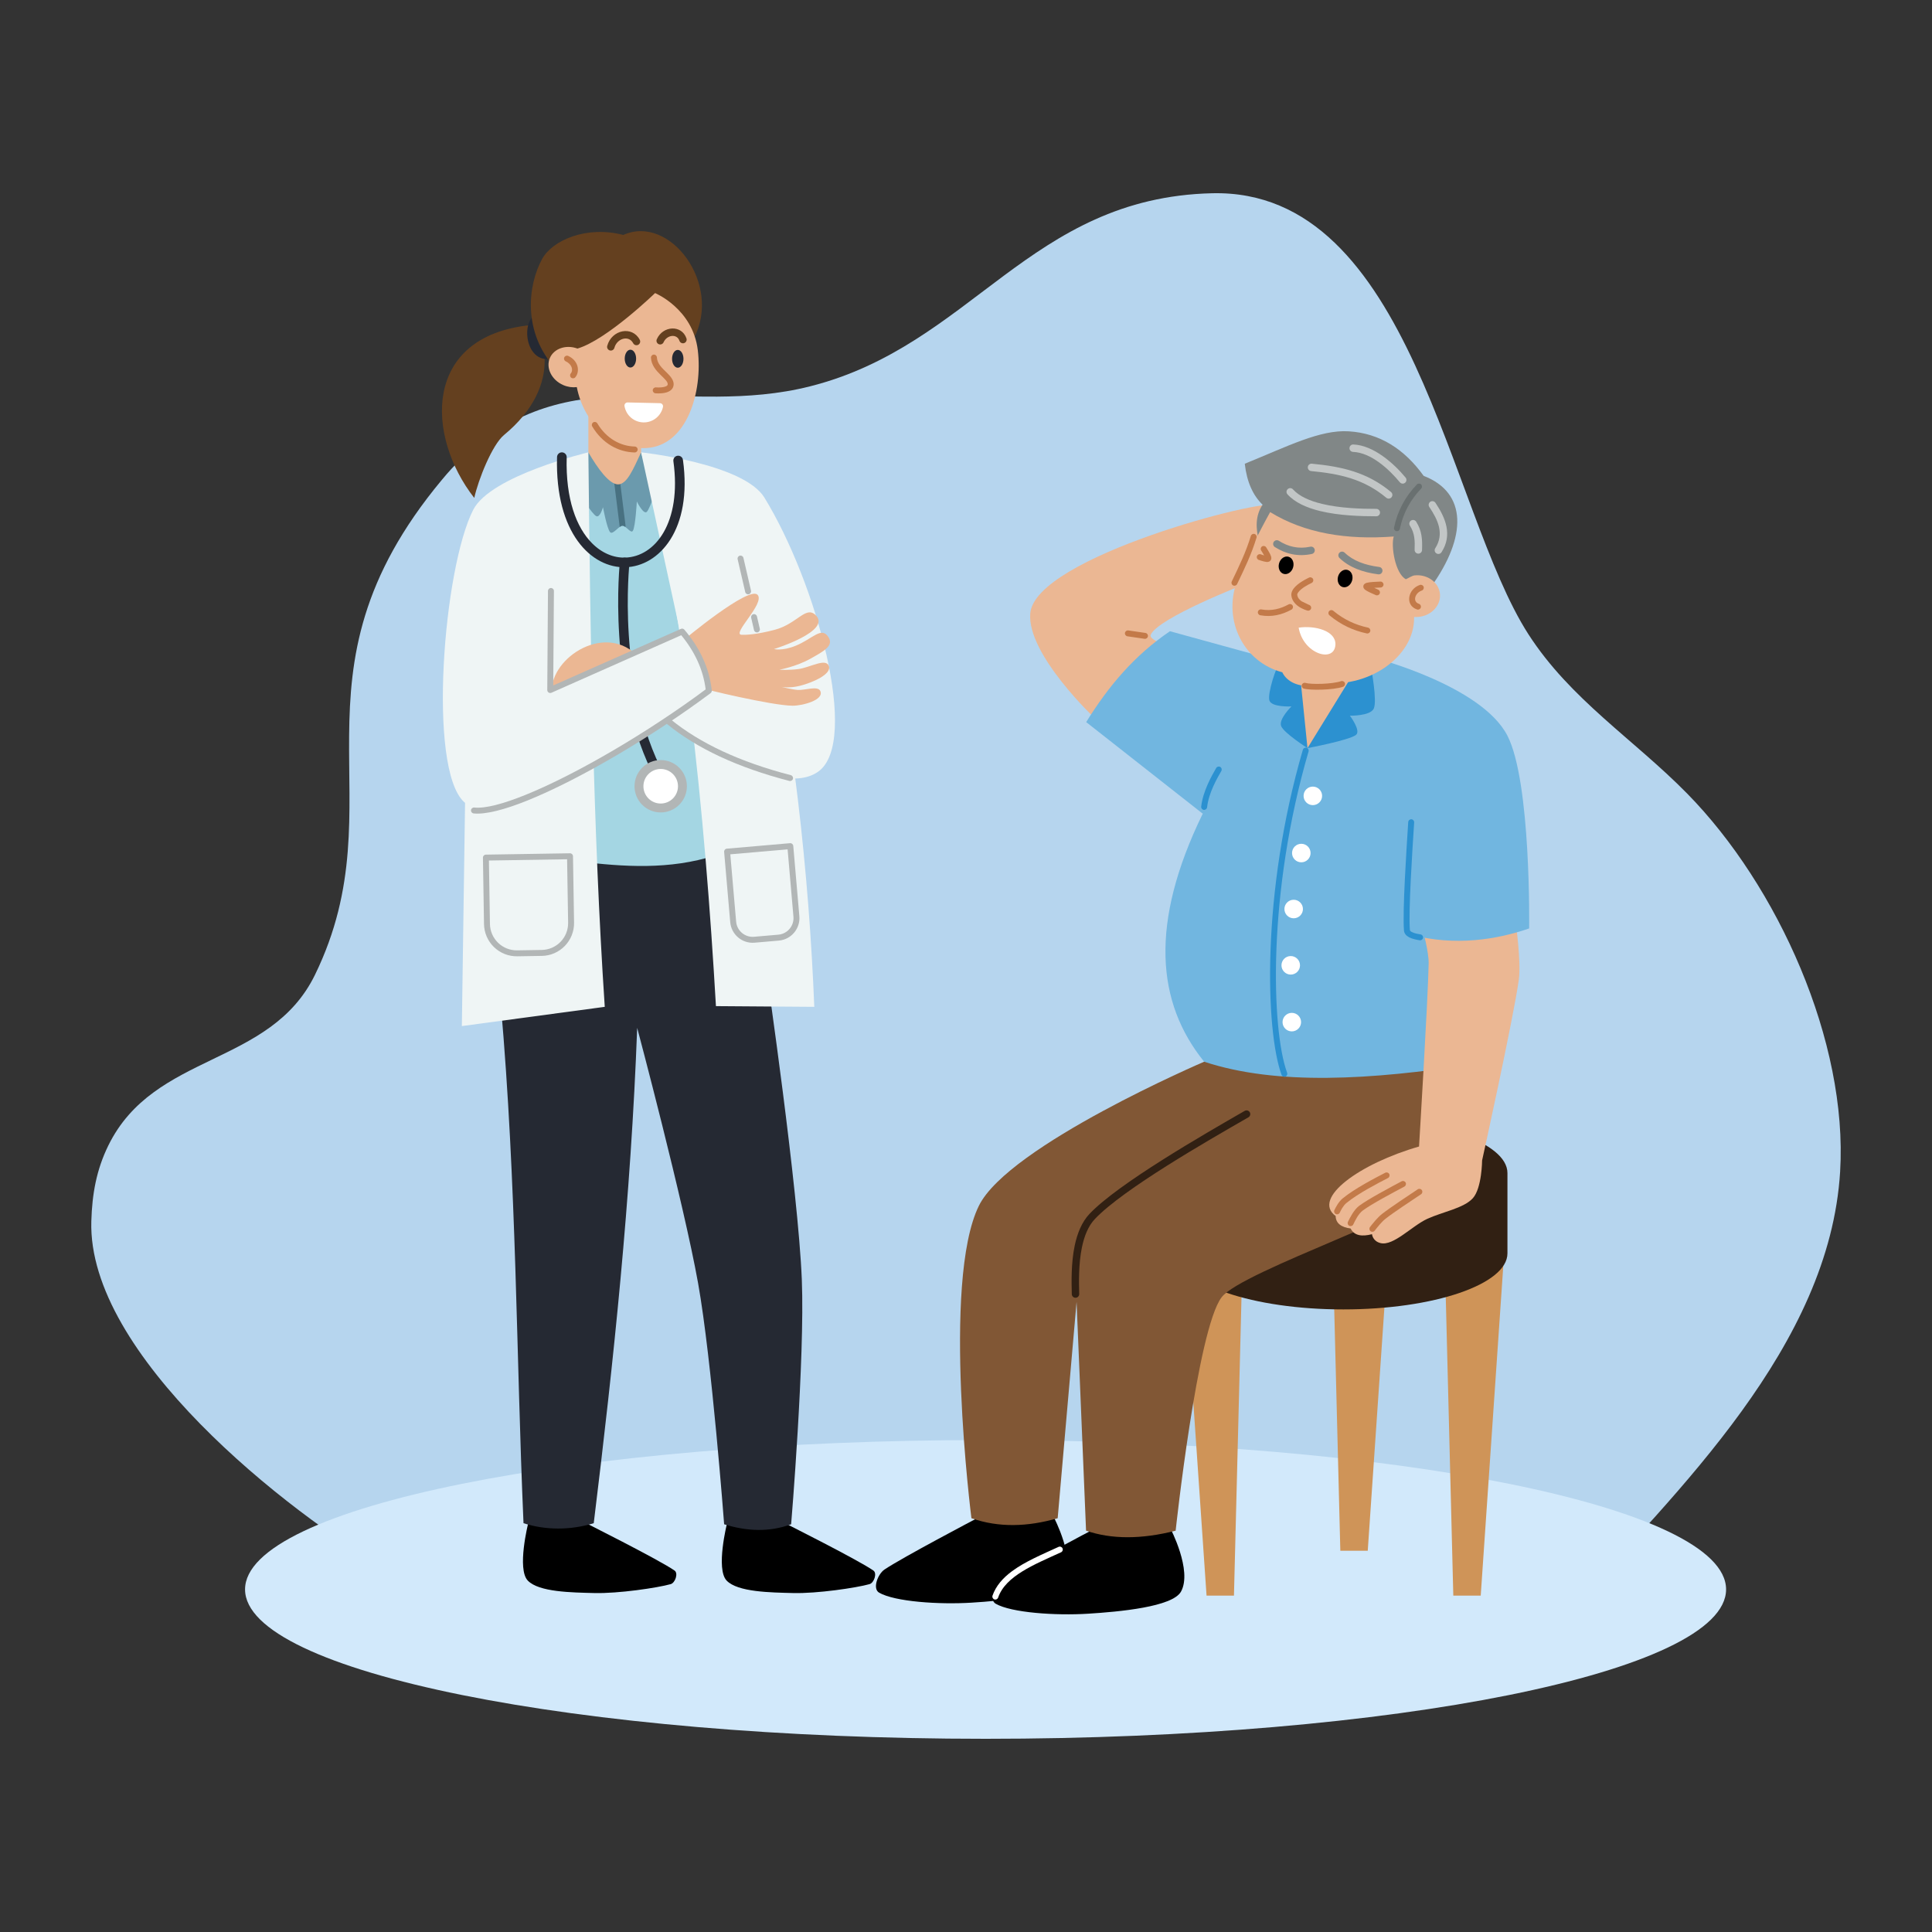 <?xml version="1.0" encoding="UTF-8"?>
<svg xmlns="http://www.w3.org/2000/svg" xmlns:xlink="http://www.w3.org/1999/xlink" width="2500" height="2500" viewBox="0 0 2500 2500">
<rect x="0" y="0" width="2500" height="2500" fill="#333333" stroke="none"/>
<defs>
<clipPath id="clip-0">
<path clip-rule="nonzero" d="M 794 617 L 810 617 L 810 685 L 794 685 Z M 794 617 "/>
</clipPath>
<clipPath id="clip-1">
<path clip-rule="evenodd" d="M 761.344 585.328 L 749.262 638.289 C 749.262 638.289 765.938 665.012 771.488 667.871 C 776.426 670.41 780.246 656.34 780.246 656.34 C 780.246 656.34 785.473 684.16 789.469 688.621 C 792.977 692.531 800.922 680.16 805.609 680.32 C 810.297 680.469 816.496 691.059 818.98 686.77 C 822.285 681.09 824.055 648.961 824.055 648.961 C 824.055 648.961 832.66 666.422 836.965 662.328 C 841.348 658.191 852.645 623.141 852.645 623.141 L 829.59 585.328 Z M 761.344 585.328 "/>
</clipPath>
</defs>
<path fill-rule="evenodd" fill="rgb(71.484%, 83.594%, 93.359%)" fill-opacity="1" d="M 505.688 2034.172 C 370.023 1956.312 113.176 1752.594 118.176 1580.316 C 119.199 1545.105 124.734 1513.801 140.129 1482.379 C 199.527 1361.129 349.488 1380.602 407.605 1261.352 C 517.578 1035.73 360.695 874.441 571.711 621 C 580.91 609.949 587.215 603.02 597.77 593.02 C 738.324 459.961 883.855 541.328 1048.078 499.949 C 1257.941 447.07 1331.969 255.609 1568.602 250.059 C 1827 244.012 1873.961 659.48 1977.719 820.648 C 2032.09 905.102 2114.078 956.59 2183.07 1026.738 C 2300.59 1146.238 2391.352 1347.988 2381.109 1516.203 C 2367.391 1741.539 2171.789 1928.164 2029.441 2085.316 L 505.688 2034.172 "/>
<path fill-rule="evenodd" fill="rgb(82.422%, 91.406%, 98.438%)" fill-opacity="1" d="M 1275.328 1863.402 C 1804.18 1863.402 2233.539 1950.016 2233.539 2056.703 C 2233.539 2163.387 1804.18 2250 1275.328 2250 C 746.469 2250 317.105 2163.387 317.105 2056.703 C 317.105 1950.016 746.469 1863.402 1275.328 1863.402 "/>
<path fill-rule="evenodd" fill="rgb(81.25%, 58.006%, 34.497%)" fill-opacity="1" d="M 1947.078 1611.535 L 1869.121 1611.535 L 1880.57 2064.719 L 1916.051 2064.719 L 1947.078 1611.535 "/>
<path fill-rule="evenodd" fill="rgb(81.25%, 58.006%, 34.497%)" fill-opacity="1" d="M 1800.898 1553.504 L 1722.93 1553.504 L 1734.379 2006.684 L 1769.859 2006.684 L 1800.898 1553.504 "/>
<path fill-rule="evenodd" fill="rgb(81.25%, 58.006%, 34.497%)" fill-opacity="1" d="M 1530.23 1611.535 L 1608.191 1611.535 L 1596.738 2064.719 L 1561.27 2064.719 L 1530.23 1611.535 "/>
<path fill-rule="evenodd" fill="rgb(19.189%, 12.5%, 7.788%)" fill-opacity="1" d="M 1525.801 1517.711 C 1526.18 1477.781 1621.211 1445.41 1738.211 1445.41 C 1855.449 1445.41 1950.629 1477.91 1950.629 1517.945 L 1950.629 1621.844 C 1950.629 1661.879 1855.449 1694.375 1738.211 1694.375 C 1620.98 1694.375 1525.801 1661.879 1525.801 1621.844 L 1525.801 1517.711 "/>
<path fill-rule="evenodd" fill="rgb(0%, 0%, 0%)" fill-opacity="1" d="M 1363.57 1963.172 C 1363.57 1963.172 1392.461 2018.09 1377.41 2045.25 C 1366.441 2065.031 1297.672 2071.309 1257.051 2073.84 C 1215.172 2076.453 1157.988 2072.609 1137.621 2060.93 C 1128.609 2055.758 1135.91 2036.754 1144.539 2030.953 C 1168.211 2015.047 1263.512 1965.016 1263.512 1965.016 L 1363.57 1963.172 "/>
<path fill-rule="evenodd" fill="rgb(0%, 0%, 0%)" fill-opacity="1" d="M 1514.359 1977.465 C 1514.359 1977.465 1543.238 2032.383 1528.191 2059.547 C 1517.23 2079.324 1448.461 2085.602 1407.84 2088.137 C 1365.949 2090.746 1308.77 2086.906 1288.41 2075.223 C 1279.391 2070.055 1286.699 2051.047 1295.328 2045.25 C 1318.988 2029.344 1414.289 1979.309 1414.289 1979.309 L 1514.359 1977.465 "/>
<path fill-rule="evenodd" fill="rgb(50.584%, 34.105%, 20.801%)" fill-opacity="1" d="M 1886.488 1372.469 L 1865.738 1532.02 C 1855.219 1563.18 1606.98 1644.23 1580.762 1678.656 C 1549.281 1719.992 1521.281 1980.691 1521.281 1980.691 C 1476.961 1992.02 1438.34 1991.977 1405.352 1980.691 L 1393.078 1684.648 L 1368.641 1964.555 C 1329.449 1975.91 1292.078 1976.844 1257.012 1964.555 C 1257.012 1964.555 1218.09 1658.711 1266.738 1560.148 C 1305.16 1482.289 1558.172 1373.852 1558.172 1373.852 L 1886.488 1372.469 "/>
<path fill-rule="evenodd" fill="rgb(92.188%, 71.875%, 57.617%)" fill-opacity="1" d="M 1501.449 832.031 C 1501.449 832.031 1486.84 826.43 1489 821.422 C 1498.449 799.52 1610.73 755.941 1610.73 755.941 L 1648.551 654.031 C 1637.988 643.781 1339.141 720.738 1333.141 793.762 C 1328.73 847.281 1417.98 930.711 1417.98 930.711 L 1501.449 832.031 "/>
<path fill-rule="evenodd" fill="rgb(50.584%, 52.93%, 52.93%)" fill-opacity="1" d="M 1851.898 759.172 C 1898.18 694.719 1898.879 637.66 1842.219 615.762 C 1817.27 581.211 1785.602 560.602 1745.18 558.121 C 1708.199 555.852 1666.211 577.531 1610.73 600.078 C 1613.441 623.949 1621.469 641.199 1633.789 653.109 C 1624.281 667.191 1624.77 683.461 1629.18 700.609 L 1814.09 779 L 1851.898 759.172 "/>
<path fill-rule="evenodd" fill="rgb(0%, 0%, 0%)" fill-opacity="1" d="M 751.953 1967.754 C 751.953 1967.754 853.613 2018.652 872.934 2032.34 C 877.895 2035.852 873.719 2048.223 867.863 2049.863 C 850.57 2054.703 800 2062.156 769.18 2061.391 C 739.945 2060.66 697.246 2060.238 682.949 2045.25 C 668.656 2030.262 683.41 1971.469 683.41 1971.469 L 751.953 1967.754 "/>
<path fill-rule="evenodd" fill="rgb(0%, 0%, 0%)" fill-opacity="1" d="M 1009.262 1967.754 C 1009.262 1967.754 1110.922 2018.652 1130.238 2032.34 C 1135.199 2035.852 1131.031 2048.223 1125.172 2049.863 C 1107.879 2054.703 1057.309 2062.156 1026.488 2061.391 C 997.254 2060.66 954.555 2060.238 940.258 2045.25 C 925.965 2030.262 940.719 1971.469 940.719 1971.469 L 1009.262 1967.754 "/>
<path fill-rule="evenodd" fill="rgb(14.502%, 16.089%, 19.994%)" fill-opacity="1" d="M 647.906 1298.23 C 668.691 1533.855 667.898 1753.961 677.418 1971.012 C 705.66 1980.188 738.406 1980.285 768.301 1971.012 C 794.078 1760.75 816.293 1550.609 824.516 1330.039 C 824.516 1330.039 884.613 1555.688 903.367 1660.672 C 920.996 1759.363 937.031 1972.395 937.031 1972.395 C 966.324 1981.516 995.281 1982.84 1023.738 1972.395 C 1023.738 1972.395 1041.629 1758.055 1037.559 1656.059 C 1032.871 1538.781 991.902 1258.109 991.902 1258.109 L 931.957 1064.441 L 712 1062.59 L 647.906 1298.23 "/>
<path fill-rule="evenodd" fill="rgb(39.209%, 25.098%, 12.206%)" fill-opacity="1" d="M 686.641 420.68 C 546.176 434.949 551.211 564.57 613.699 644.32 C 618.984 620.34 636.98 575.43 652.18 562.891 C 689.641 531.988 706.418 496.52 704.688 462.352 L 686.641 420.68 "/>
<path fill-rule="evenodd" fill="rgb(14.502%, 16.089%, 19.994%)" fill-opacity="1" d="M 701.855 405.031 C 672.828 402.988 675.93 468.629 711.078 464.512 L 701.855 405.031 "/>
<path fill-rule="evenodd" fill="rgb(39.209%, 25.098%, 12.206%)" fill-opacity="1" d="M 897.836 437.77 C 934.801 367.609 866.848 276.879 806.531 304.039 C 758.988 291.57 714.703 310.941 701.496 335.121 C 682.551 369.809 676.48 430.281 718.457 476.5 L 897.836 437.77 "/>
<path fill-rule="evenodd" fill="rgb(64.256%, 83.984%, 89.062%)" fill-opacity="1" d="M 761.344 585.328 L 737.363 690.461 L 748.891 1114.699 C 806.676 1121.699 866.48 1125.859 925.504 1106.859 L 866.016 668.789 L 829.59 585.328 L 761.344 585.328 "/>
<path fill-rule="evenodd" fill="rgb(41.992%, 60.352%, 67.772%)" fill-opacity="1" d="M 761.344 585.328 L 749.262 638.289 C 749.262 638.289 765.938 665.012 771.488 667.871 C 776.426 670.41 780.246 656.34 780.246 656.34 C 780.246 656.34 785.473 684.16 789.469 688.621 C 792.977 692.531 800.922 680.16 805.609 680.32 C 810.297 680.469 816.496 691.059 818.98 686.77 C 822.285 681.09 824.055 648.961 824.055 648.961 C 824.055 648.961 832.66 666.422 836.965 662.328 C 841.348 658.191 852.645 623.141 852.645 623.141 L 829.59 585.328 L 761.344 585.328 "/>
<g clip-path="url(#clip-0)">
<g clip-path="url(#clip-1)">
<path fill-rule="evenodd" fill="rgb(28.197%, 44.31%, 50.584%)" fill-opacity="1" d="M 794.418 621.77 L 801.797 680.801 C 802.059 682.898 803.98 684.391 806.086 684.129 C 808.191 683.871 809.684 681.949 809.422 679.84 L 802.047 620.82 C 801.781 618.711 799.859 617.219 797.754 617.48 C 795.648 617.738 794.156 619.672 794.418 621.77 "/>
</g>
</g>
<path fill-rule="evenodd" fill="rgb(92.188%, 71.875%, 57.617%)" fill-opacity="1" d="M 829.59 519.852 L 761.344 519.852 L 761.344 585.328 C 773.668 606.621 788.23 626.391 799.477 626.781 C 811.02 627.18 819.219 607.641 829.59 585.328 L 829.59 519.852 "/>
<path fill-rule="evenodd" fill="rgb(92.188%, 71.875%, 57.617%)" fill-opacity="1" d="M 747.211 451.031 C 785.148 439.859 847.656 379.23 847.656 379.23 C 847.656 379.23 896.418 399.34 902.938 453.031 C 909.457 506.719 889.301 576.77 836.238 579.789 C 794.578 582.16 756.031 550.039 746.379 500.91 C 740.812 501.621 734.758 500.84 728.945 498.328 C 713.809 491.82 706.008 476.09 711.543 463.23 C 716.859 450.879 732.559 445.641 747.211 451.031 "/>
<path fill-rule="evenodd" fill="rgb(93.75%, 96.094%, 96.094%)" fill-opacity="1" d="M 761.344 585.328 C 763.961 827.719 767.117 1070.379 782.555 1302.84 L 597.641 1327.738 L 604.098 877.219 L 761.344 585.328 "/>
<path fill-rule="evenodd" fill="rgb(93.75%, 96.094%, 96.094%)" fill-opacity="1" d="M 829.59 585.328 C 829.59 585.328 961.953 599.559 989.137 643.891 C 1056.449 753.648 1113.031 959.93 1058.77 998.5 C 1000.359 1040 850.801 923.328 850.801 923.328 L 880.773 820.961 L 829.59 585.328 "/>
<path fill-rule="evenodd" fill="rgb(14.502%, 16.089%, 19.994%)" fill-opacity="1" d="M 802.133 727.121 C 802.133 727.121 784.496 888.441 848.516 1008.809 C 850.133 1011.852 853.918 1013.012 856.961 1011.391 C 860.004 1009.77 861.16 1005.98 859.539 1002.941 C 797.172 885.672 814.551 728.48 814.551 728.48 C 814.926 725.059 812.449 721.969 809.023 721.59 C 805.598 721.211 802.512 723.691 802.133 727.121 "/>
<path fill-rule="evenodd" fill="rgb(92.188%, 71.875%, 57.617%)" fill-opacity="1" d="M 826.82 850.941 L 713.844 895.66 C 712.379 849.949 785.574 804 826.82 850.941 "/>
<path fill-rule="evenodd" fill="rgb(93.75%, 96.094%, 96.094%)" fill-opacity="1" d="M 829.59 585.328 C 884.594 766.77 912.121 1055.391 926.422 1301.922 L 1053.691 1302.84 C 1046.781 1131.09 1026.371 940.469 985.91 755.02 L 829.59 585.328 "/>
<path fill-rule="evenodd" fill="rgb(92.188%, 71.875%, 57.617%)" fill-opacity="1" d="M 907.977 890.129 C 906.441 890.891 998.918 913.039 1025.57 913.191 C 1038.441 913.262 1066.5 905.859 1061.531 894.281 C 1058.391 886.941 1041.629 893.398 1032.398 892.781 C 1025.039 892.289 1010.809 888.75 1010.809 888.75 C 1010.809 888.75 1021.121 890.922 1034.871 887.48 C 1051.898 883.219 1076.141 872.371 1072.602 862 C 1068.828 850.961 1048.75 863.57 1033.191 865.762 C 1021.43 867.41 1008.512 866.609 1008.512 866.609 C 1008.512 866.609 1030.309 862.75 1049.148 852.102 C 1065.961 842.602 1079.02 835.801 1072.141 824.648 C 1063.039 809.891 1051.719 826.738 1029.211 835.75 C 1011.969 842.66 1001.59 839.871 1001.59 839.871 C 1001.59 839.871 1077.57 816.379 1055.078 795.602 C 1042.379 783.871 1031.469 807.371 1002.219 815.031 C 979.203 821.07 965.395 821.66 959.625 821.422 C 946.176 820.879 990.176 780.879 980.375 769.781 C 969.371 757.309 884.461 828.34 884.461 828.34 L 907.977 890.129 "/>
<path fill-rule="evenodd" fill="rgb(93.75%, 96.094%, 96.094%)" fill-opacity="1" d="M 761.344 585.328 C 761.344 585.328 635.23 615.07 612.398 659.57 C 573.645 735.102 553.219 994.191 600.41 1037.691 C 647.598 1081.191 917.199 901.66 917.199 901.66 C 916.941 871.891 904.977 844.641 884 815.43 L 713.383 889.211 L 713.289 725.051 L 761.344 585.328 "/>
<path fill-rule="evenodd" fill="rgb(14.502%, 16.089%, 19.994%)" fill-opacity="1" d="M 720.812 591.391 C 718.055 690.469 765.836 735.262 809.336 734.02 C 853.07 732.781 896.207 685.102 883.73 595.078 C 883.258 591.66 880.102 589.27 876.688 589.75 C 873.273 590.219 870.887 593.379 871.359 596.789 C 882.402 676.461 847.684 720.441 808.98 721.539 C 794.078 721.961 778.895 715.801 766.129 702.969 C 745.809 682.539 731.793 645.781 733.297 591.738 C 733.391 588.301 730.672 585.422 727.227 585.328 C 723.781 585.23 720.906 587.949 720.812 591.391 "/>
<path fill-rule="evenodd" fill="rgb(100%, 100%, 100%)" fill-opacity="1" d="M 854.949 989.27 C 870.477 989.27 883.078 1001.879 883.078 1017.398 C 883.078 1032.93 870.477 1045.531 854.949 1045.531 C 839.426 1045.531 826.82 1032.93 826.82 1017.398 C 826.82 1001.879 839.426 989.27 854.949 989.27 "/>
<path fill-rule="evenodd" fill="rgb(69.727%, 71.484%, 71.484%)" fill-opacity="1" d="M 854.949 983.512 C 836.242 983.512 821.059 998.699 821.059 1017.398 C 821.059 1036.109 836.242 1051.289 854.949 1051.289 C 873.656 1051.289 888.844 1036.109 888.844 1017.398 C 888.844 998.699 873.656 983.512 854.949 983.512 Z M 854.949 995.039 C 867.293 995.039 877.312 1005.059 877.312 1017.398 C 877.312 1029.738 867.293 1039.77 854.949 1039.77 C 842.605 1039.77 832.586 1029.738 832.586 1017.398 C 832.586 1005.059 842.605 995.039 854.949 995.039 "/>
<path fill-rule="evenodd" fill="rgb(44.31%, 71.484%, 87.889%)" fill-opacity="1" d="M 1659.609 874.91 L 1558.48 924.789 L 1556.32 1052.91 C 1487.02 1195.211 1496.57 1297.629 1558.172 1373.852 C 1652.039 1404.871 1774.23 1397.379 1905.859 1377.078 L 1777.199 850.941 L 1659.609 874.91 "/>
<path fill-rule="evenodd" fill="rgb(92.188%, 71.875%, 57.617%)" fill-opacity="1" d="M 1841.301 1204.16 C 1841.301 1204.16 1848.941 1232.23 1848.68 1246.578 C 1847.828 1293.16 1836.23 1483.602 1836.23 1483.602 C 1760.199 1505.391 1696.859 1550.484 1728.32 1573.52 C 1728.551 1583.105 1735.648 1588.047 1747.691 1589.656 C 1752.309 1599.008 1762.238 1600.41 1775.359 1597.035 C 1775.359 1597.035 1776.07 1606.031 1786.422 1608.566 C 1803.141 1612.656 1826.852 1586.43 1846.828 1577.211 C 1866.441 1568.156 1894.09 1563.527 1905.859 1550.465 C 1917.609 1537.398 1917.84 1501.586 1917.84 1501.586 C 1917.84 1501.586 1958.121 1319.289 1965.34 1267.789 C 1968.602 1244.531 1961.191 1192.629 1961.191 1192.629 L 1841.301 1204.16 "/>
<path fill-rule="evenodd" fill="rgb(44.31%, 71.484%, 87.889%)" fill-opacity="1" d="M 1777.199 850.941 C 1777.199 850.941 1916.941 886.66 1950.578 951.922 C 1981.441 1011.789 1978.711 1201.391 1978.711 1201.391 C 1938.211 1215.43 1883.102 1225.051 1824.699 1209.23 L 1777.199 850.941 "/>
<path fill-rule="evenodd" fill="rgb(44.31%, 71.484%, 87.889%)" fill-opacity="1" d="M 1666.531 858.77 L 1513.898 816.809 C 1467.84 848.039 1434.34 887.898 1405.531 934.398 L 1556.32 1052.91 L 1666.531 858.77 "/>
<path fill-rule="evenodd" fill="rgb(17.31%, 56.834%, 81.639%)" fill-opacity="1" d="M 1774.43 865.691 C 1774.43 865.691 1782.27 906.809 1777.66 916.879 C 1773.191 926.648 1746.77 926.102 1746.77 926.102 C 1746.77 926.102 1761.52 945.711 1754.609 951 C 1745.461 957.988 1691.891 968.059 1691.891 968.059 C 1691.891 968.059 1661.23 948.461 1657.77 939.469 C 1654.34 930.551 1671.141 914.109 1671.141 914.109 C 1671.141 914.109 1645.172 915.488 1642.551 906.27 C 1639.941 897.051 1651.77 861.762 1655.461 858.77 C 1673.359 844.328 1774.43 865.691 1774.43 865.691 "/>
<path fill-rule="evenodd" fill="rgb(92.188%, 71.875%, 57.617%)" fill-opacity="1" d="M 1682.672 877.219 L 1691.891 968.059 L 1750.922 872.148 L 1682.672 877.219 "/>
<path fill-rule="evenodd" fill="rgb(92.188%, 71.875%, 57.617%)" fill-opacity="1" d="M 1829.82 798.301 C 1831.09 850.75 1768.109 892.238 1709.051 882.84 C 1703.75 885.699 1697.371 887.359 1690.512 887.359 C 1676.18 887.359 1663.949 880.09 1659.309 869.93 C 1610 856.98 1582.48 804.191 1600.18 753.391 C 1612.309 718.551 1643.57 662.66 1643.57 662.66 C 1688.43 690.219 1742.711 698.789 1803.5 694.23 C 1799.641 706.52 1805.34 742.191 1819.18 749.52 C 1821.949 748.422 1827.238 744.898 1830.391 744.559 C 1846.969 742.809 1861.699 753.41 1863.262 768.219 C 1864.828 783.031 1852.641 796.469 1836.059 798.219 C 1833.941 798.441 1831.852 798.461 1829.82 798.301 "/>
<path fill-rule="evenodd" fill="rgb(76.562%, 47.801%, 28.589%)" fill-opacity="1" d="M 732.078 467.551 C 739.688 471.012 742.309 478.738 738.555 483.27 C 737.199 484.91 737.43 487.328 739.062 488.68 C 740.695 490.039 743.121 489.809 744.473 488.18 C 750.906 480.41 748.289 466.488 735.266 460.559 C 733.336 459.68 731.059 460.531 730.176 462.461 C 729.297 464.391 730.148 466.672 732.078 467.551 "/>
<path fill-rule="evenodd" fill="rgb(76.562%, 47.801%, 28.589%)" fill-opacity="1" d="M 842.352 462.84 C 842.766 472.199 848.664 479.109 854.672 485.012 C 857.234 487.52 859.781 489.84 861.664 492.16 C 862.996 493.809 864.047 495.371 864.02 497.141 C 863.984 499.25 861.934 499.941 859.934 500.512 C 854.996 501.898 848.863 501.281 848.863 501.281 C 846.754 501.078 844.875 502.621 844.668 504.73 C 844.465 506.852 846.012 508.73 848.121 508.93 C 848.121 508.93 855.82 509.66 862.023 507.898 C 867.457 506.371 871.613 502.988 871.703 497.262 C 871.785 492.191 868.16 487.449 863.211 482.59 C 860.285 479.719 856.941 476.699 854.301 473.191 C 851.988 470.121 850.215 466.672 850.027 462.5 C 849.934 460.379 848.137 458.73 846.016 458.828 C 843.898 458.922 842.254 460.719 842.352 462.84 "/>
<path fill-rule="evenodd" fill="rgb(39.209%, 25.098%, 12.206%)" fill-opacity="1" d="M 795.031 450.078 C 798.316 437.828 813.645 433.27 819.34 444.148 C 820.57 446.488 823.473 447.398 825.82 446.172 C 828.172 444.941 829.078 442.039 827.848 439.691 C 818.098 421.078 791.371 426.629 785.754 447.59 C 785.066 450.148 786.59 452.789 789.148 453.469 C 791.711 454.16 794.344 452.641 795.031 450.078 "/>
<path fill-rule="evenodd" fill="rgb(39.209%, 25.098%, 12.206%)" fill-opacity="1" d="M 858.684 442.859 C 862.898 433.32 875.922 431.398 879.18 440.961 C 880.031 443.469 882.766 444.809 885.273 443.961 C 887.785 443.102 889.129 440.371 888.27 437.859 C 882.195 420.031 857.758 421.191 849.898 438.988 C 848.828 441.41 849.926 444.25 852.352 445.32 C 854.777 446.391 857.613 445.289 858.684 442.859 "/>
<path fill-rule="evenodd" fill="rgb(14.502%, 16.089%, 19.994%)" fill-opacity="1" d="M 815.754 452.52 C 819.828 452.52 823.133 457.691 823.133 464.051 C 823.133 470.41 819.828 475.578 815.754 475.578 C 811.684 475.578 808.379 470.41 808.379 464.051 C 808.379 457.691 811.684 452.52 815.754 452.52 "/>
<path fill-rule="evenodd" fill="rgb(14.502%, 16.089%, 19.994%)" fill-opacity="1" d="M 877.031 452.789 C 881.102 452.789 884.406 457.949 884.406 464.309 C 884.406 470.68 881.102 475.84 877.031 475.84 C 872.957 475.84 869.652 470.68 869.652 464.309 C 869.652 457.949 872.957 452.789 877.031 452.789 "/>
<path fill-rule="evenodd" fill="rgb(100%, 100%, 100%)" fill-opacity="1" d="M 812.148 520.762 C 810.949 520.738 809.801 521.238 809.016 522.148 C 808.23 523.051 807.891 524.262 808.086 525.441 C 810.055 537.219 820.156 546.309 832.531 546.59 C 844.902 546.871 855.406 538.238 857.902 526.559 C 858.148 525.391 857.863 524.172 857.117 523.23 C 856.375 522.289 855.254 521.73 854.055 521.711 C 846.797 521.539 833.102 521.23 833.102 521.23 C 833.102 521.23 819.406 520.93 812.148 520.762 "/>
<path fill-rule="evenodd" fill="rgb(76.562%, 47.801%, 28.589%)" fill-opacity="1" d="M 821.375 577.801 C 803.129 577.379 784.738 567.66 772.945 547.852 C 771.855 546.031 769.496 545.43 767.676 546.52 C 765.855 547.609 765.254 549.961 766.34 551.789 C 779.68 574.172 800.57 585.012 821.199 585.48 C 823.32 585.531 825.078 583.852 825.129 581.73 C 825.18 579.609 823.496 577.84 821.375 577.801 "/>
<path fill-rule="evenodd" fill="rgb(69.727%, 71.484%, 71.484%)" fill-opacity="1" d="M 709.078 764.68 L 708.16 892.871 C 708.148 894.172 708.801 895.398 709.895 896.109 C 710.984 896.828 712.363 896.941 713.559 896.41 L 881.527 821.961 C 899.047 843.25 909.93 866.512 913.129 892.07 C 840.656 946.102 746.496 1001.781 679.605 1028.73 C 651.363 1040.109 628.141 1046.422 613.715 1044.941 C 611.605 1044.719 609.715 1046.262 609.496 1048.359 C 609.281 1050.469 610.816 1052.359 612.926 1052.578 C 628.137 1054.148 652.703 1047.852 682.477 1035.859 C 750.406 1008.488 846.27 951.738 919.504 896.898 C 920.59 896.078 921.168 894.762 921.02 893.41 C 917.922 864.602 905.703 838.512 885.547 814.781 C 884.441 813.488 882.617 813.07 881.059 813.762 L 715.887 886.969 C 716.07 861.719 716.766 764.73 716.766 764.73 C 716.781 762.609 715.07 760.879 712.949 760.859 C 710.828 760.852 709.094 762.559 709.078 764.68 "/>
<path fill-rule="evenodd" fill="rgb(69.727%, 71.484%, 71.484%)" fill-opacity="1" d="M 863.129 936.922 C 901.738 968.352 954.16 993.07 1021.371 1010.512 C 1023.43 1011.051 1025.531 1009.809 1026.059 1007.762 C 1026.59 1005.711 1025.359 1003.609 1023.301 1003.078 C 957.352 985.961 905.863 961.801 867.98 930.961 C 866.336 929.621 863.914 929.871 862.574 931.512 C 861.238 933.16 861.484 935.578 863.129 936.922 "/>
<path fill-rule="evenodd" fill="rgb(69.727%, 71.484%, 71.484%)" fill-opacity="1" d="M 983.195 813.641 L 979.496 797.641 C 979.02 795.57 976.953 794.281 974.887 794.762 C 972.82 795.238 971.531 797.301 972.012 799.371 L 975.711 815.371 C 976.188 817.441 978.254 818.73 980.316 818.25 C 982.387 817.77 983.676 815.711 983.195 813.641 "/>
<path fill-rule="evenodd" fill="rgb(69.727%, 71.484%, 71.484%)" fill-opacity="1" d="M 971.805 764.352 L 961.984 721.879 C 961.508 719.809 959.445 718.52 957.379 719 C 955.309 719.48 954.02 721.539 954.496 723.609 L 964.316 766.078 C 964.793 768.141 966.859 769.43 968.922 768.961 C 970.988 768.48 972.281 766.41 971.805 764.352 "/>
<path fill-rule="evenodd" fill="rgb(69.727%, 71.484%, 71.484%)" fill-opacity="1" d="M 741.445 1107.922 C 741.41 1105.789 739.664 1104.102 737.543 1104.141 L 628.695 1105.891 C 626.574 1105.922 624.883 1107.672 624.918 1109.789 C 624.918 1109.789 625.715 1159.191 626.301 1195.75 C 626.484 1206.988 631.121 1217.691 639.195 1225.512 C 647.27 1233.328 658.121 1237.621 669.355 1237.441 C 679.676 1237.27 690.824 1237.09 701.141 1236.93 C 712.379 1236.75 723.086 1232.109 730.902 1224.039 C 738.723 1215.961 743.012 1205.109 742.832 1193.871 C 742.242 1157.309 741.445 1107.922 741.445 1107.922 Z M 733.824 1111.879 L 735.148 1194 C 735.297 1203.199 731.785 1212.078 725.383 1218.691 C 718.98 1225.301 710.219 1229.09 701.02 1229.238 C 690.703 1229.41 679.551 1229.59 669.234 1229.762 C 660.035 1229.898 651.152 1226.391 644.543 1219.988 C 637.934 1213.59 634.137 1204.828 633.988 1195.629 L 632.664 1113.512 L 733.824 1111.879 "/>
<path fill-rule="evenodd" fill="rgb(69.727%, 71.484%, 71.484%)" fill-opacity="1" d="M 1026.48 1094.578 C 1026.301 1092.461 1024.441 1090.898 1022.32 1091.078 L 940.52 1098.172 C 938.402 1098.352 936.84 1100.211 937.023 1102.328 C 937.023 1102.328 941.941 1159.109 944.902 1193.289 C 946.293 1209.34 960.434 1221.23 976.488 1219.84 C 986.445 1218.969 997.855 1217.988 1007.809 1217.121 C 1023.871 1215.73 1035.75 1201.59 1034.359 1185.539 C 1031.398 1151.359 1026.48 1094.578 1026.48 1094.578 Z M 1019.16 1099.07 L 1026.711 1186.199 C 1027.73 1198.031 1018.969 1208.441 1007.148 1209.469 C 997.191 1210.328 985.781 1211.32 975.824 1212.18 C 963.996 1213.211 953.582 1204.449 952.559 1192.621 L 945.012 1105.488 L 1019.16 1099.07 "/>
<path fill-rule="evenodd" fill="rgb(76.562%, 47.801%, 28.589%)" fill-opacity="1" d="M 1600.828 755.762 C 1610.891 734.75 1619.309 717.41 1625.941 695.738 C 1626.559 693.711 1625.41 691.559 1623.391 690.941 C 1621.359 690.32 1619.211 691.461 1618.59 693.488 C 1612.078 714.781 1603.781 731.801 1593.891 752.441 C 1592.98 754.352 1593.789 756.648 1595.699 757.559 C 1597.621 758.48 1599.91 757.672 1600.828 755.762 "/>
<path fill-rule="evenodd" fill="rgb(76.562%, 47.801%, 28.589%)" fill-opacity="1" d="M 1837.32 756.91 C 1821.738 762.07 1817.629 783.289 1833.621 788.641 C 1835.641 789.309 1837.809 788.219 1838.488 786.211 C 1839.16 784.199 1838.07 782.02 1836.059 781.352 C 1827.281 778.41 1831.18 767.039 1839.738 764.199 C 1841.75 763.539 1842.84 761.359 1842.18 759.352 C 1841.512 757.328 1839.34 756.238 1837.32 756.91 "/>
<path fill-rule="evenodd" fill="rgb(76.562%, 47.801%, 28.589%)" fill-opacity="1" d="M 1720.328 796.25 C 1735.309 808.699 1751.5 816.02 1768.559 819.648 C 1770.641 820.09 1772.68 818.762 1773.121 816.691 C 1773.559 814.621 1772.23 812.57 1770.16 812.129 C 1754.27 808.75 1739.191 801.93 1725.238 790.34 C 1723.609 788.98 1721.191 789.211 1719.828 790.84 C 1718.48 792.469 1718.699 794.891 1720.328 796.25 "/>
<path fill-rule="evenodd" fill="rgb(76.562%, 47.801%, 28.589%)" fill-opacity="1" d="M 1667.461 782.078 C 1656.809 787.891 1645.309 790.941 1632.16 788.59 C 1630.07 788.219 1628.078 789.609 1627.699 791.699 C 1627.328 793.781 1628.719 795.781 1630.809 796.16 C 1645.828 798.84 1658.988 795.469 1671.141 788.828 C 1673 787.809 1673.691 785.469 1672.672 783.609 C 1671.648 781.75 1669.32 781.07 1667.461 782.078 "/>
<path fill-rule="evenodd" fill="rgb(0%, 0%, 0%)" fill-opacity="1" d="M 1743.641 737.461 C 1748.672 738.859 1751.359 744.98 1749.641 751.109 C 1747.941 757.238 1742.469 761.07 1737.441 759.672 C 1732.422 758.27 1729.73 752.148 1731.441 746.02 C 1733.148 739.891 1738.621 736.059 1743.641 737.461 "/>
<path fill-rule="evenodd" fill="rgb(0%, 0%, 0%)" fill-opacity="1" d="M 1667.309 720.422 C 1672.34 721.82 1675.031 727.941 1673.32 734.059 C 1671.609 740.191 1666.141 744.031 1661.121 742.621 C 1656.09 741.219 1653.398 735.109 1655.109 728.98 C 1656.82 722.852 1662.289 719.012 1667.309 720.422 "/>
<path fill-rule="evenodd" fill="rgb(100%, 100%, 100%)" fill-opacity="1" d="M 1680.461 812.191 C 1701.789 809.031 1729.039 816.398 1728.012 834.371 C 1726.629 858.32 1686.391 846.461 1680.461 812.191 "/>
<path fill-rule="evenodd" fill="rgb(50.584%, 53.319%, 53.319%)" fill-opacity="1" d="M 1733.289 722.051 C 1745.84 734.148 1763.121 740.578 1783.512 743.191 C 1786.141 743.52 1788.551 741.66 1788.879 739.031 C 1789.219 736.398 1787.352 733.988 1784.719 733.66 C 1766.602 731.34 1751.121 725.891 1739.961 715.129 C 1738.051 713.301 1735 713.352 1733.16 715.262 C 1731.32 717.172 1731.379 720.211 1733.289 722.051 "/>
<path fill-rule="evenodd" fill="rgb(76.562%, 47.801%, 28.589%)" fill-opacity="1" d="M 1694.02 747.359 C 1694.02 747.359 1682.531 752.531 1676.059 759.141 C 1672.551 762.719 1670.539 766.801 1671.02 770.699 C 1671.73 776.578 1675.309 781.02 1679.48 784.141 C 1685.18 788.391 1691.859 790.102 1691.859 790.102 C 1693.922 790.629 1696.012 789.379 1696.539 787.328 C 1697.059 785.281 1695.82 783.18 1693.77 782.66 L 1684.078 777.98 C 1681.488 776.051 1679.09 773.422 1678.641 769.781 C 1678.52 768.719 1679.039 767.711 1679.73 766.699 C 1680.789 765.129 1682.34 763.648 1684.051 762.27 C 1689.738 757.68 1697.148 754.379 1697.148 754.379 C 1699.09 753.512 1699.961 751.238 1699.09 749.309 C 1698.23 747.371 1695.949 746.5 1694.02 747.359 "/>
<path fill-rule="evenodd" fill="rgb(50.584%, 53.319%, 53.319%)" fill-opacity="1" d="M 1695.5 707.441 C 1680.109 710.73 1666.789 707.352 1654.801 699.77 C 1652.559 698.359 1649.59 699.031 1648.172 701.27 C 1646.762 703.512 1647.43 706.48 1649.672 707.898 C 1663.77 716.789 1679.422 720.699 1697.512 716.828 C 1700.102 716.281 1701.762 713.73 1701.199 711.129 C 1700.648 708.539 1698.09 706.879 1695.5 707.441 "/>
<path fill-rule="evenodd" fill="rgb(76.562%, 47.801%, 28.589%)" fill-opacity="1" d="M 1778.219 760.629 C 1781.219 760.43 1784.32 760.32 1786.559 760.238 C 1788.68 760.172 1790.34 758.391 1790.262 756.27 C 1790.191 754.148 1788.41 752.488 1786.289 752.559 C 1781.328 752.738 1772.41 753.109 1768.621 754.129 C 1766.148 754.801 1764.898 756.191 1764.48 757.121 C 1763.84 758.531 1763.781 760.809 1766.121 762.859 C 1768.559 765.012 1776.102 768.309 1780.32 770.09 C 1782.281 770.91 1784.531 769.988 1785.352 768.039 C 1786.18 766.09 1785.262 763.828 1783.301 763.012 C 1782.031 762.469 1780.141 761.57 1778.219 760.629 "/>
<path fill-rule="evenodd" fill="rgb(76.562%, 47.801%, 28.589%)" fill-opacity="1" d="M 1635.809 718.75 C 1634.199 718.27 1632.57 717.691 1631.379 717.27 C 1629.379 716.57 1627.191 717.621 1626.48 719.621 C 1625.77 721.621 1626.82 723.809 1628.82 724.52 C 1632 725.641 1637.77 727.461 1640.441 727.16 C 1642.648 726.922 1643.98 725.77 1644.641 724.398 C 1645.09 723.461 1645.32 721.949 1644.789 720.059 C 1643.91 716.961 1640.398 711.328 1638.41 708.219 C 1637.27 706.441 1634.891 705.91 1633.102 707.059 C 1631.309 708.199 1630.789 710.578 1631.941 712.359 C 1632.988 714.02 1634.57 716.461 1635.809 718.75 "/>
<path fill-rule="evenodd" fill="rgb(76.562%, 47.801%, 28.589%)" fill-opacity="1" d="M 1687.09 891.039 C 1694.871 893.391 1725.02 893.078 1737.859 888.699 C 1739.871 888.012 1740.941 885.82 1740.262 883.82 C 1739.57 881.809 1737.391 880.738 1735.379 881.422 C 1723.719 885.398 1696.371 885.82 1689.309 883.691 C 1687.289 883.07 1685.141 884.219 1684.531 886.25 C 1683.91 888.281 1685.059 890.43 1687.09 891.039 "/>
<path fill-rule="evenodd" fill="rgb(76.562%, 47.801%, 28.589%)" fill-opacity="1" d="M 1482.172 819.012 C 1474.789 817.93 1467.422 816.852 1460.039 815.781 C 1457.941 815.469 1455.988 816.93 1455.68 819.02 C 1455.379 821.121 1456.828 823.07 1458.93 823.379 C 1466.309 824.461 1473.691 825.531 1481.059 826.609 C 1483.16 826.91 1485.121 825.461 1485.422 823.359 C 1485.73 821.262 1484.27 819.309 1482.172 819.012 "/>
<path fill-rule="evenodd" fill="rgb(17.31%, 56.834%, 81.639%)" fill-opacity="1" d="M 1561.988 1044.57 C 1564.07 1025.789 1574.988 1007.039 1580.398 997.648 C 1581.461 995.809 1580.828 993.461 1578.988 992.398 C 1577.16 991.34 1574.801 991.969 1573.738 993.809 C 1567.988 1003.789 1556.559 1023.77 1554.352 1043.719 C 1554.109 1045.828 1555.629 1047.73 1557.738 1047.969 C 1559.852 1048.199 1561.75 1046.68 1561.988 1044.57 "/>
<path fill-rule="evenodd" fill="rgb(17.31%, 56.834%, 81.639%)" fill-opacity="1" d="M 1838.238 1209.129 C 1835.238 1208.629 1830.43 1207.891 1826.969 1206.059 C 1825.691 1205.391 1824.48 1204.699 1824.379 1203.398 C 1822.461 1178.672 1827.441 1102.371 1829.922 1064.219 C 1830.051 1062.109 1828.441 1060.281 1826.328 1060.141 C 1824.211 1060 1822.379 1061.609 1822.238 1063.73 C 1819.75 1102.172 1814.789 1179.07 1816.719 1203.988 C 1817.02 1207.859 1819.559 1210.84 1823.391 1212.859 C 1827.559 1215.059 1833.352 1216.102 1836.969 1216.711 C 1839.059 1217.059 1841.051 1215.648 1841.398 1213.559 C 1841.75 1211.461 1840.34 1209.48 1838.238 1209.129 "/>
<path fill-rule="evenodd" fill="rgb(17.31%, 56.834%, 81.639%)" fill-opacity="1" d="M 1685.898 970.211 C 1631.871 1155.441 1637.629 1334.07 1658.309 1390.84 C 1659.039 1392.84 1661.238 1393.871 1663.23 1393.141 C 1665.23 1392.41 1666.262 1390.211 1665.531 1388.211 C 1645.09 1332.09 1639.859 1155.5 1693.281 972.359 C 1693.871 970.328 1692.699 968.191 1690.66 967.602 C 1688.629 967.012 1686.488 968.18 1685.898 970.211 "/>
<path fill-rule="evenodd" fill="rgb(100%, 100%, 100%)" fill-opacity="1" d="M 1698.809 1017.859 C 1705.43 1017.859 1710.801 1023.23 1710.801 1029.852 C 1710.801 1036.469 1705.43 1041.84 1698.809 1041.84 C 1692.191 1041.84 1686.82 1036.469 1686.82 1029.852 C 1686.82 1023.23 1692.191 1017.859 1698.809 1017.859 "/>
<path fill-rule="evenodd" fill="rgb(100%, 100%, 100%)" fill-opacity="1" d="M 1683.891 1091.852 C 1690.512 1091.852 1695.879 1097.219 1695.879 1103.84 C 1695.879 1110.461 1690.512 1115.828 1683.891 1115.828 C 1677.27 1115.828 1671.898 1110.461 1671.898 1103.84 C 1671.898 1097.219 1677.27 1091.852 1683.891 1091.852 "/>
<path fill-rule="evenodd" fill="rgb(100%, 100%, 100%)" fill-opacity="1" d="M 1674.012 1164.281 C 1680.629 1164.281 1686 1169.648 1686 1176.27 C 1686 1182.891 1680.629 1188.262 1674.012 1188.262 C 1667.398 1188.262 1662.031 1182.891 1662.031 1176.27 C 1662.031 1169.648 1667.398 1164.281 1674.012 1164.281 "/>
<path fill-rule="evenodd" fill="rgb(100%, 100%, 100%)" fill-opacity="1" d="M 1670.211 1237.129 C 1676.828 1237.129 1682.199 1242.5 1682.199 1249.121 C 1682.199 1255.738 1676.828 1261.109 1670.211 1261.109 C 1663.59 1261.109 1658.219 1255.738 1658.219 1249.121 C 1658.219 1242.5 1663.59 1237.129 1670.211 1237.129 "/>
<path fill-rule="evenodd" fill="rgb(100%, 100%, 100%)" fill-opacity="1" d="M 1671.59 1310.629 C 1678.211 1310.629 1683.59 1316.012 1683.59 1322.621 C 1683.59 1329.238 1678.211 1334.609 1671.59 1334.609 C 1664.98 1334.609 1659.609 1329.238 1659.609 1322.621 C 1659.609 1316.012 1664.98 1310.629 1671.59 1310.629 "/>
<path fill-rule="evenodd" fill="rgb(19.189%, 12.5%, 7.788%)" fill-opacity="1" d="M 1396.5 1674.383 C 1396.121 1659.52 1395.48 1635.734 1400.059 1613.816 C 1402.98 1599.848 1407.988 1586.617 1416.852 1577.293 C 1453.531 1538.703 1561.488 1476.801 1615.43 1445.801 C 1617.73 1444.48 1618.531 1441.539 1617.211 1439.238 C 1615.879 1436.941 1612.941 1436.148 1610.648 1437.469 C 1556.078 1468.828 1446.988 1531.637 1409.891 1570.672 C 1399.871 1581.219 1393.961 1596.059 1390.648 1611.852 C 1385.898 1634.57 1386.5 1659.223 1386.898 1674.629 C 1386.961 1677.281 1389.172 1679.375 1391.82 1679.309 C 1394.469 1679.238 1396.57 1677.031 1396.5 1674.383 "/>
<path fill-rule="evenodd" fill="rgb(76.562%, 47.801%, 28.589%)" fill-opacity="1" d="M 1733.621 1569.211 C 1735.059 1566.254 1737.879 1560.273 1742.289 1556.66 C 1757.461 1544.219 1783.18 1530.992 1796.02 1524.367 C 1797.91 1523.395 1798.648 1521.074 1797.68 1519.191 C 1796.699 1517.305 1794.391 1516.562 1792.5 1517.535 C 1779.32 1524.332 1752.98 1537.953 1737.41 1550.719 C 1732.059 1555.109 1728.469 1562.242 1726.711 1565.84 C 1725.781 1567.742 1726.57 1570.047 1728.48 1570.977 C 1730.379 1571.91 1732.691 1571.117 1733.621 1569.211 "/>
<path fill-rule="evenodd" fill="rgb(76.562%, 47.801%, 28.589%)" fill-opacity="1" d="M 1778.852 1592.48 C 1781.73 1588.766 1787.469 1581.32 1792.949 1576.996 C 1803.039 1569.051 1826.891 1553.266 1838.809 1545.367 C 1840.578 1544.195 1841.059 1541.809 1839.891 1540.039 C 1838.719 1538.273 1836.328 1537.789 1834.559 1538.961 C 1822.512 1546.945 1798.398 1562.926 1788.191 1570.961 C 1782.219 1575.664 1775.922 1583.723 1772.781 1587.766 C 1771.48 1589.441 1771.789 1591.855 1773.461 1593.156 C 1775.141 1594.453 1777.551 1594.152 1778.852 1592.48 "/>
<path fill-rule="evenodd" fill="rgb(76.562%, 47.801%, 28.589%)" fill-opacity="1" d="M 1751.148 1584.414 C 1753.328 1579.902 1757.559 1570.789 1763.359 1566.453 C 1774.559 1558.078 1803.039 1542.973 1817.281 1535.41 C 1819.148 1534.418 1819.859 1532.09 1818.871 1530.215 C 1817.871 1528.344 1815.539 1527.629 1813.672 1528.625 C 1799.16 1536.328 1770.16 1551.766 1758.762 1560.301 C 1751.988 1565.359 1746.781 1575.805 1744.23 1581.066 C 1743.309 1582.977 1744.109 1585.277 1746.02 1586.203 C 1747.93 1587.129 1750.23 1586.324 1751.148 1584.414 "/>
<path fill-rule="evenodd" fill="rgb(41.209%, 43.896%, 43.896%)" fill-opacity="1" d="M 1811.398 684.328 C 1815.551 664.359 1824.73 647 1838.988 632.27 C 1840.461 630.738 1840.422 628.309 1838.898 626.828 C 1837.371 625.359 1834.941 625.398 1833.461 626.922 C 1818.18 642.719 1808.32 661.34 1803.871 682.762 C 1803.441 684.84 1804.781 686.879 1806.852 687.309 C 1808.93 687.738 1810.969 686.41 1811.398 684.328 "/>
<path fill-rule="evenodd" fill="rgb(76.172%, 77.539%, 77.539%)" fill-opacity="1" d="M 1818.801 617.941 C 1803.23 599.191 1777.121 576.18 1751.199 575.16 C 1748.551 575.051 1746.32 577.121 1746.211 579.77 C 1746.109 582.41 1748.172 584.648 1750.82 584.762 C 1774.23 585.68 1797.352 607.148 1811.41 624.078 C 1813.109 626.121 1816.141 626.398 1818.18 624.699 C 1820.219 623.012 1820.5 619.98 1818.801 617.941 "/>
<path fill-rule="evenodd" fill="rgb(76.172%, 77.539%, 77.539%)" fill-opacity="1" d="M 1800.02 636.719 C 1769.301 611.031 1735.988 603.672 1697.539 600.012 C 1694.891 599.762 1692.551 601.699 1692.301 604.34 C 1692.051 606.98 1693.988 609.32 1696.629 609.57 C 1733.07 613.039 1764.738 619.738 1793.859 644.09 C 1795.891 645.789 1798.922 645.52 1800.621 643.48 C 1802.32 641.449 1802.051 638.422 1800.02 636.719 "/>
<path fill-rule="evenodd" fill="rgb(76.172%, 77.539%, 77.539%)" fill-opacity="1" d="M 1780.941 658.461 C 1762.25 658.461 1734.488 657.809 1710.488 651.969 C 1695.262 648.262 1681.531 642.551 1673.102 633.23 C 1671.328 631.262 1668.289 631.102 1666.32 632.879 C 1664.352 634.66 1664.199 637.699 1665.98 639.672 C 1675.539 650.25 1690.941 657.102 1708.219 661.301 C 1732.988 667.328 1761.648 668.059 1780.941 668.059 C 1783.59 668.059 1785.738 665.91 1785.738 663.262 C 1785.738 660.609 1783.59 658.461 1780.941 658.461 "/>
<path fill-rule="evenodd" fill="rgb(76.172%, 77.539%, 77.539%)" fill-opacity="1" d="M 1849.488 655.969 C 1860.59 672.539 1869.27 690.648 1857.211 709.422 C 1855.781 711.648 1856.43 714.621 1858.66 716.051 C 1860.891 717.488 1863.859 716.84 1865.301 714.609 C 1879.691 692.199 1870.719 670.398 1857.469 650.629 C 1855.988 648.422 1853 647.828 1850.801 649.309 C 1848.602 650.789 1848.012 653.77 1849.488 655.969 "/>
<path fill-rule="evenodd" fill="rgb(76.172%, 77.539%, 77.539%)" fill-opacity="1" d="M 1824.422 680.211 C 1830.84 690.281 1830.922 699.852 1830.512 711.441 C 1830.422 714.09 1832.488 716.309 1835.141 716.41 C 1837.801 716.5 1840.02 714.422 1840.109 711.77 C 1840.59 698.109 1840.09 686.91 1832.52 675.039 C 1831.09 672.809 1828.121 672.148 1825.879 673.578 C 1823.648 675 1822.988 677.969 1824.422 680.211 "/>
<path fill-rule="evenodd" fill="rgb(100%, 100%, 100%)" fill-opacity="1" d="M 1369.809 2001.641 C 1348.98 2011.211 1326.531 2020.578 1309.629 2033.066 C 1297.828 2041.781 1288.699 2052.035 1284.309 2064.746 C 1283.621 2066.754 1284.691 2068.941 1286.691 2069.633 C 1288.699 2070.324 1290.891 2069.258 1291.578 2067.254 C 1296.48 2053.047 1308.238 2042.488 1322.719 2033.492 C 1337.879 2024.078 1356.012 2016.441 1373.02 2008.625 C 1374.941 2007.738 1375.789 2005.453 1374.898 2003.527 C 1374.02 2001.602 1371.73 2000.754 1369.809 2001.641 "/>
</svg>
